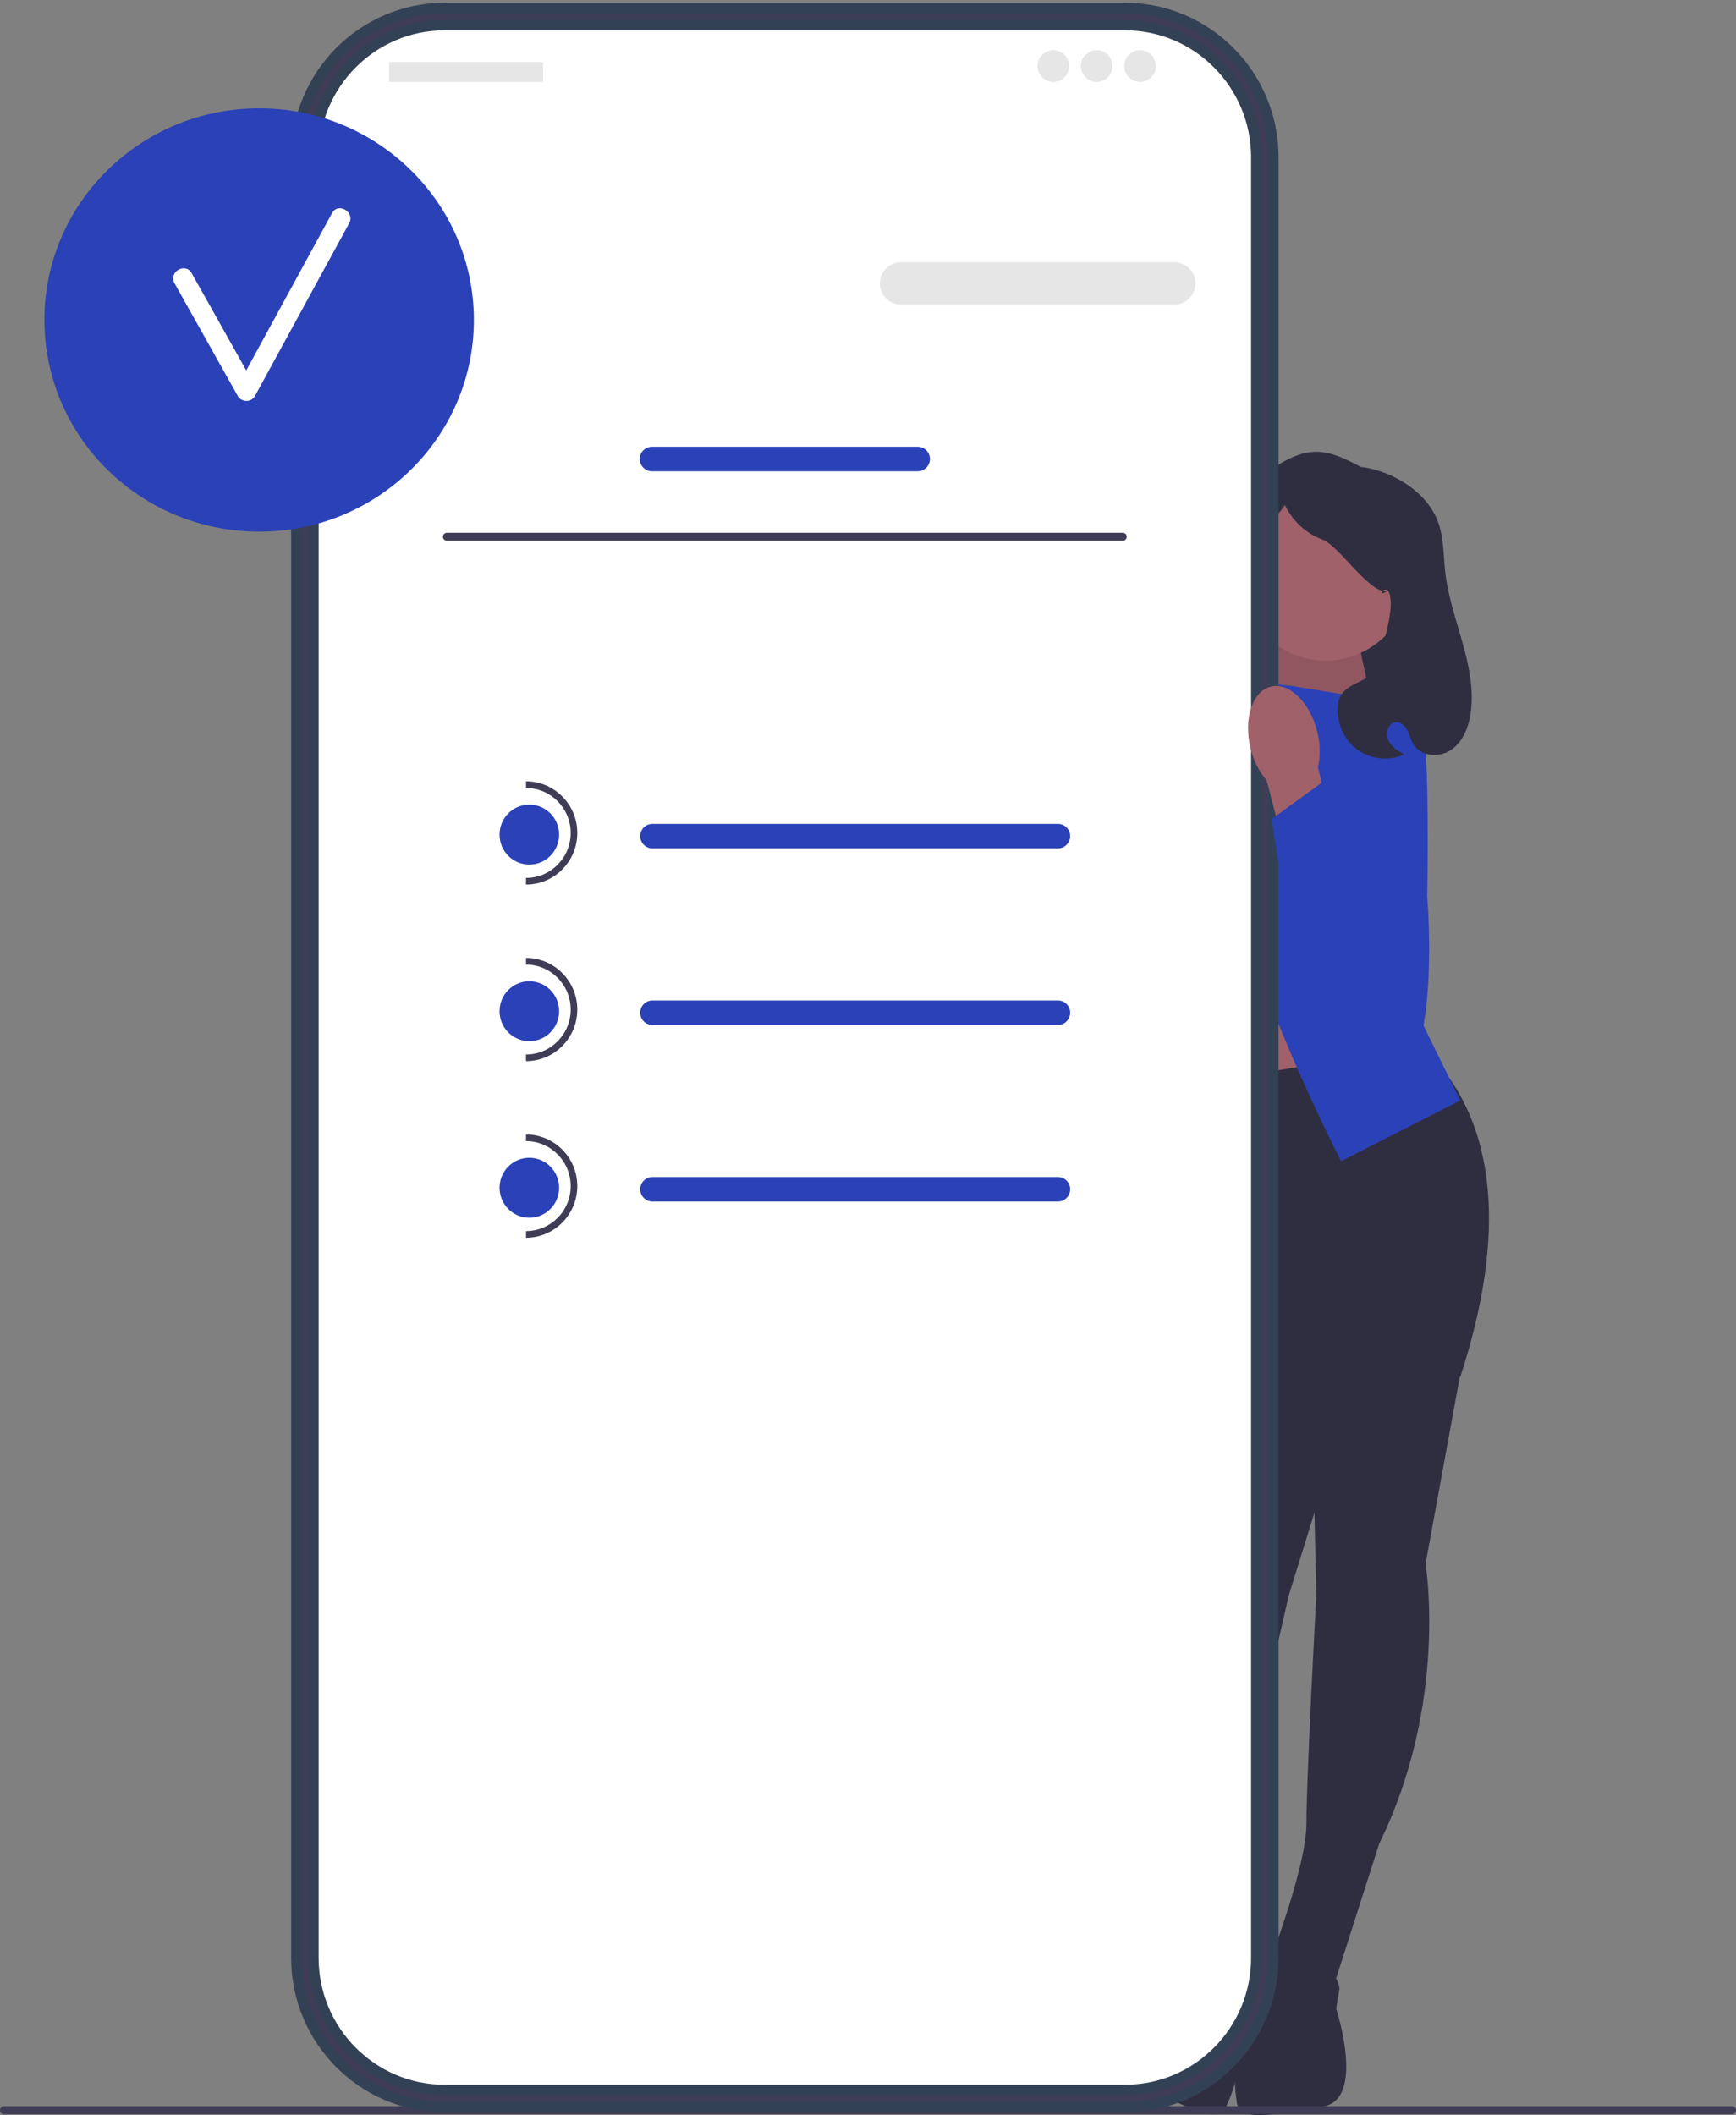 <svg width="133" height="162" viewBox="0 0 133 162" fill="none" xmlns="http://www.w3.org/2000/svg">
<rect x="0" y="0" width="133" height="162" fill="#808080" stroke="none"/>
<g clip-path="url(#clip0_11088_30095)">
<path d="M106.672 55.975H93.551V51.575C93.551 44.201 99.43 38.214 106.672 38.214L106.672 55.975Z" fill="#2F2E41"/>
<path d="M103.763 47.762L106.019 58.095L92.799 55.859L98.186 46.087L103.763 47.762Z" fill="#A0616A"/>
<path opacity="0.1" d="M103.763 47.762L106.019 58.095L92.799 55.859L98.186 46.087L103.763 47.762Z" fill="black"/>
<path d="M91.089 88.937H103.764V69.835H91.089V88.937Z" fill="#A0616A"/>
<path d="M112.003 104.554L109.214 119.784C109.214 119.784 110.989 130.367 105.665 141.209L102.116 152.308L96.793 151.534C96.793 151.534 100.088 143.274 100.088 139.66C100.088 136.046 100.849 122.107 100.849 122.107L100.469 106.201L112.003 104.554Z" fill="#2F2E41"/>
<path d="M96.032 151.276C96.032 151.276 102.116 148.953 102.623 152.308L102.369 153.857C102.369 153.857 104.651 160.827 101.355 161.343C98.06 161.859 95.018 162.634 94.765 161.085C94.511 159.536 94.515 157.603 95.147 156.246C95.779 154.89 96.032 151.276 96.032 151.276Z" fill="#2F2E41"/>
<path d="M92.812 102.191L91.331 117.61C91.331 117.61 86.736 127.274 88.888 139.195L89.266 150.862L94.591 151.626C94.591 151.626 93.681 142.758 94.668 139.287C95.655 135.815 98.732 122.211 98.732 122.211L103.441 107.04L92.812 102.191Z" fill="#2F2E41"/>
<path d="M95.392 151.593C95.392 151.593 90.183 147.638 88.779 150.718L88.6 152.278C88.6 152.278 84.505 158.326 87.529 159.755C90.554 161.185 93.264 162.79 93.931 161.374C94.597 159.958 95.121 158.1 94.885 156.618C94.649 155.136 95.392 151.593 95.392 151.593Z" fill="#2F2E41"/>
<path d="M108.961 80.16C114.923 85.826 115.365 94.79 111.876 105.457C111.876 105.457 100.722 113.201 92.611 103.392L88.555 83.516L108.961 80.16Z" fill="#2F2E41"/>
<path d="M98.947 52.54L105.284 53.573L104.777 69.835L111.875 84.291L102.749 88.937C102.749 88.937 95.651 75.256 94.384 66.737C93.116 58.219 93.877 52.024 93.877 52.024L98.947 52.54Z" fill="#2B41B8"/>
<path d="M94.131 53.056L87.793 54.089L88.3 70.351L86.779 85.323L90.328 89.453C90.328 89.453 97.426 75.772 98.694 67.254C99.961 58.735 99.2 52.54 99.2 52.54L94.131 53.056Z" fill="#2B41B8"/>
<path d="M101.736 53.444L103.13 53.056C103.13 53.056 108.074 52.411 108.834 54.476C109.594 56.541 109.341 68.674 109.341 68.674C109.341 68.674 110.649 83.564 105.559 83.734C100.469 83.903 101.483 71.513 101.483 71.513L101.736 53.444Z" fill="#2B41B8"/>
<path d="M101.551 50.597C105.174 50.597 108.112 47.606 108.112 43.917C108.112 40.227 105.174 37.236 101.551 37.236C97.927 37.236 94.99 40.227 94.99 43.917C94.99 47.606 97.927 50.597 101.551 50.597Z" fill="#A0616A"/>
<path d="M93.371 53.96L91.977 53.572C91.977 53.572 87.033 52.927 86.273 54.992C85.513 57.057 85.766 69.19 85.766 69.19C85.766 69.19 84.458 84.08 89.548 84.25C94.638 84.419 93.624 72.029 93.624 72.029L93.371 53.96Z" fill="#00BFA6"/>
<path d="M97.761 53.111C96.353 52.747 94.758 54.278 94.197 56.531C93.96 57.428 93.938 58.369 94.132 59.276L93.528 61.837L93.483 61.835L88.713 73.283C87.604 75.944 87.721 79 89.135 81.507C89.977 82.999 91.082 84.001 92.379 82.978C94.531 81.279 95.937 71.556 96.579 65.97L98.063 60.292C98.659 59.589 99.081 58.75 99.293 57.847C99.854 55.595 99.168 53.475 97.761 53.111Z" fill="#A0616A"/>
<path d="M88.991 49.321C89.325 48.288 89.984 47.383 90.278 46.338C90.67 44.95 91.503 48.029 91.584 46.587C91.739 43.847 95.846 36.797 98.191 35.443C100.536 34.089 101.883 34.497 104.272 35.769C104.272 35.769 105.431 35.844 106.875 36.57C108.319 37.296 109.618 38.458 110.18 39.995C110.625 41.213 110.575 42.55 110.724 43.841C111.138 47.437 113.118 50.856 112.693 54.451C112.56 55.572 112.142 56.732 111.241 57.392C110.341 58.051 108.886 57.98 108.293 57.025C108.091 56.699 108.006 56.312 107.832 55.97C107.659 55.627 107.346 55.308 106.967 55.318C106.399 55.334 106.109 56.111 106.333 56.644C106.558 57.176 107.085 57.498 107.58 57.784C106.401 58.324 104.939 58.156 103.909 57.362C102.878 56.568 102.321 55.181 102.511 53.879C102.778 52.045 105.403 52.425 105.712 50.597C105.937 49.267 106.727 47.041 106.512 45.709C106.296 44.377 105.263 45.99 106.352 45.22C105.154 45.808 102.591 41.784 101.336 41.334C100.082 40.883 99.018 39.907 98.448 38.683C97.118 40.647 95.947 40.114 95.471 42.45C94.994 44.786 95.435 50.093 97.397 51.397C96.612 51.943 95.986 52.723 95.617 53.615C95.409 54.121 95.273 54.674 94.927 55.094C94.265 55.895 93.044 55.944 92.07 55.607C90.862 55.189 89.83 54.271 89.261 53.109C88.692 51.947 88.593 50.555 88.991 49.321Z" fill="#2F2E41"/>
<path d="M0 161.627C0 161.797 0.134 161.934 0.302 161.934H132.698C132.866 161.934 133 161.797 133 161.627C133 161.456 132.866 161.319 132.698 161.319H0.302C0.134 161.319 0 161.456 0 161.627Z" fill="#3F3D56"/>
<path d="M86.196 1.268H34.06C28.148 1.268 23.355 6.092 23.355 12.044V149.956C23.355 155.908 28.148 160.732 34.06 160.732H86.196C92.108 160.732 96.901 155.908 96.901 149.956V12.044C96.901 6.092 92.108 1.268 86.196 1.268Z" fill="white"/>
<path d="M34.062 161.388H86.198C92.463 161.388 97.556 156.257 97.556 149.956V12.044C97.556 5.743 92.463 0.613 86.198 0.613H34.062C27.796 0.613 22.703 5.743 22.703 12.044V149.956C22.703 156.257 27.796 161.388 34.062 161.388ZM24.011 12.044C24.011 6.461 28.522 1.923 34.062 1.923H86.198C91.737 1.923 96.249 6.461 96.249 12.044V149.956C96.249 155.539 91.737 160.077 86.198 160.077H34.062C28.522 160.077 24.011 155.539 24.011 149.956V12.044Z" fill="#3F3D56" stroke="#334155" stroke-width="0.8"/>
<path d="M19.049 25.145C18.591 25.145 18.219 25.52 18.219 25.98V32.664C18.219 33.125 18.591 33.5 19.049 33.5C19.506 33.5 19.879 33.125 19.879 32.664V25.98C19.879 25.52 19.506 25.145 19.049 25.145Z" fill="#3F3D56"/>
<path d="M89.974 23.331H69.018C68.129 23.331 67.406 22.604 67.406 21.709C67.406 20.814 68.129 20.086 69.018 20.086H89.974C90.863 20.086 91.586 20.814 91.586 21.709C91.586 22.604 90.863 23.331 89.974 23.331Z" fill="#E6E6E6"/>
<path d="M70.313 36.093H49.943C49.43 36.093 49.012 35.672 49.012 35.155C49.012 34.638 49.43 34.218 49.943 34.218H70.313C70.827 34.218 71.244 34.638 71.244 35.155C71.244 35.672 70.827 36.093 70.313 36.093Z" fill="#2B41B8"/>
<path d="M19.854 40.72C28.94 40.72 36.305 33.462 36.305 24.508C36.305 15.554 28.94 8.295 19.854 8.295C10.768 8.295 3.402 15.554 3.402 24.508C3.402 33.462 10.768 40.72 19.854 40.72Z" fill="#2B41B8"/>
<path d="M25.436 16.33C23.246 20.345 21.056 24.36 18.866 28.375C17.47 25.892 16.082 23.404 14.682 20.924C14.199 20.067 12.885 20.837 13.369 21.696C14.991 24.572 16.597 27.458 18.219 30.334C18.496 30.826 19.258 30.837 19.532 30.334C21.938 25.924 24.344 21.513 26.75 17.103C27.221 16.239 25.908 15.465 25.436 16.33Z" fill="white"/>
<path d="M41.523 4.753H29.893C29.85 4.753 29.814 4.788 29.814 4.832V6.195C29.814 6.239 29.85 6.274 29.893 6.274H41.523C41.566 6.274 41.601 6.239 41.601 6.195V4.832C41.601 4.788 41.566 4.753 41.523 4.753Z" fill="#E6E6E6"/>
<path d="M80.695 6.274C81.363 6.274 81.904 5.729 81.904 5.057C81.904 4.385 81.363 3.84 80.695 3.84C80.028 3.84 79.486 4.385 79.486 5.057C79.486 5.729 80.028 6.274 80.695 6.274Z" fill="#E6E6E6"/>
<path d="M84.019 6.274C84.687 6.274 85.228 5.729 85.228 5.057C85.228 4.385 84.687 3.84 84.019 3.84C83.352 3.84 82.811 4.385 82.811 5.057C82.811 5.729 83.352 6.274 84.019 6.274Z" fill="#E6E6E6"/>
<path d="M87.344 6.274C88.011 6.274 88.553 5.729 88.553 5.057C88.553 4.385 88.011 3.84 87.344 3.84C86.676 3.84 86.135 4.385 86.135 5.057C86.135 5.729 86.676 6.274 87.344 6.274Z" fill="#E6E6E6"/>
<path d="M33.934 41.112C33.934 41.28 34.068 41.416 34.235 41.416H86.021C86.189 41.416 86.323 41.28 86.323 41.112C86.323 40.943 86.189 40.808 86.021 40.808H34.235C34.068 40.808 33.934 40.943 33.934 41.112Z" fill="#3F3D56"/>
<path d="M81.056 64.98H49.978C49.465 64.98 49.047 64.559 49.047 64.042C49.047 63.525 49.465 63.105 49.978 63.105H81.056C81.57 63.105 81.987 63.525 81.987 64.042C81.987 64.559 81.57 64.98 81.056 64.98Z" fill="#2B41B8"/>
<path d="M81.056 78.504H49.978C49.465 78.504 49.047 78.084 49.047 77.567C49.047 77.05 49.465 76.629 49.978 76.629H81.056C81.57 76.629 81.987 77.05 81.987 77.567C81.987 78.084 81.57 78.504 81.056 78.504Z" fill="#2B41B8"/>
<path d="M81.056 92.029H49.978C49.465 92.029 49.047 91.609 49.047 91.092C49.047 90.575 49.465 90.154 49.978 90.154H81.056C81.57 90.154 81.987 90.575 81.987 91.092C81.987 91.609 81.57 92.029 81.056 92.029Z" fill="#2B41B8"/>
<path d="M40.553 66.223C41.813 66.223 42.834 65.195 42.834 63.926C42.834 62.658 41.813 61.629 40.553 61.629C39.293 61.629 38.272 62.658 38.272 63.926C38.272 65.195 39.293 66.223 40.553 66.223Z" fill="#2B41B8"/>
<path d="M40.299 67.754V67.244C42.186 67.244 43.721 65.698 43.721 63.799C43.721 61.899 42.186 60.354 40.299 60.354V59.843C42.465 59.843 44.228 61.618 44.228 63.799C44.228 65.98 42.465 67.754 40.299 67.754Z" fill="#3F3D56"/>
<path d="M40.553 79.748C41.813 79.748 42.834 78.719 42.834 77.451C42.834 76.183 41.813 75.154 40.553 75.154C39.293 75.154 38.272 76.183 38.272 77.451C38.272 78.719 39.293 79.748 40.553 79.748Z" fill="#2B41B8"/>
<path d="M40.299 81.279V80.769C42.186 80.769 43.721 79.223 43.721 77.324C43.721 75.424 42.186 73.879 40.299 73.879V73.368C42.465 73.368 44.228 75.142 44.228 77.324C44.228 79.505 42.465 81.279 40.299 81.279Z" fill="#3F3D56"/>
<path d="M40.553 93.273C41.813 93.273 42.834 92.244 42.834 90.976C42.834 89.707 41.813 88.679 40.553 88.679C39.293 88.679 38.272 89.707 38.272 90.976C38.272 92.244 39.293 93.273 40.553 93.273Z" fill="#2B41B8"/>
<path d="M40.299 94.804V94.293C42.186 94.293 43.721 92.748 43.721 90.849C43.721 88.949 42.186 87.403 40.299 87.403V86.893C42.465 86.893 44.228 88.667 44.228 90.849C44.228 93.029 42.465 94.804 40.299 94.804Z" fill="#3F3D56"/>
<path d="M97.345 52.595C98.752 52.231 100.348 53.762 100.91 56.015C101.146 56.912 101.168 57.853 100.974 58.76L101.579 61.321L101.623 61.319L106.393 72.766C107.502 75.428 107.385 78.484 105.971 80.991C105.129 82.483 104.024 83.485 102.727 82.462C100.575 80.763 99.169 71.04 98.527 65.454L97.043 59.776C96.447 59.072 96.025 58.234 95.813 57.331C95.252 55.079 95.938 52.959 97.345 52.595Z" fill="#A0616A"/>
<path d="M102.763 58.868L97.426 62.731L100.094 79.844L103.441 84.252L107.34 82.879L108.479 74.789L107.138 66.966L102.763 58.868Z" fill="#2B41B8"/>
</g>
<defs>
<clipPath id="clip0_11088_30095">
<rect width="133" height="162" fill="white"/>
</clipPath>
</defs>
</svg>
